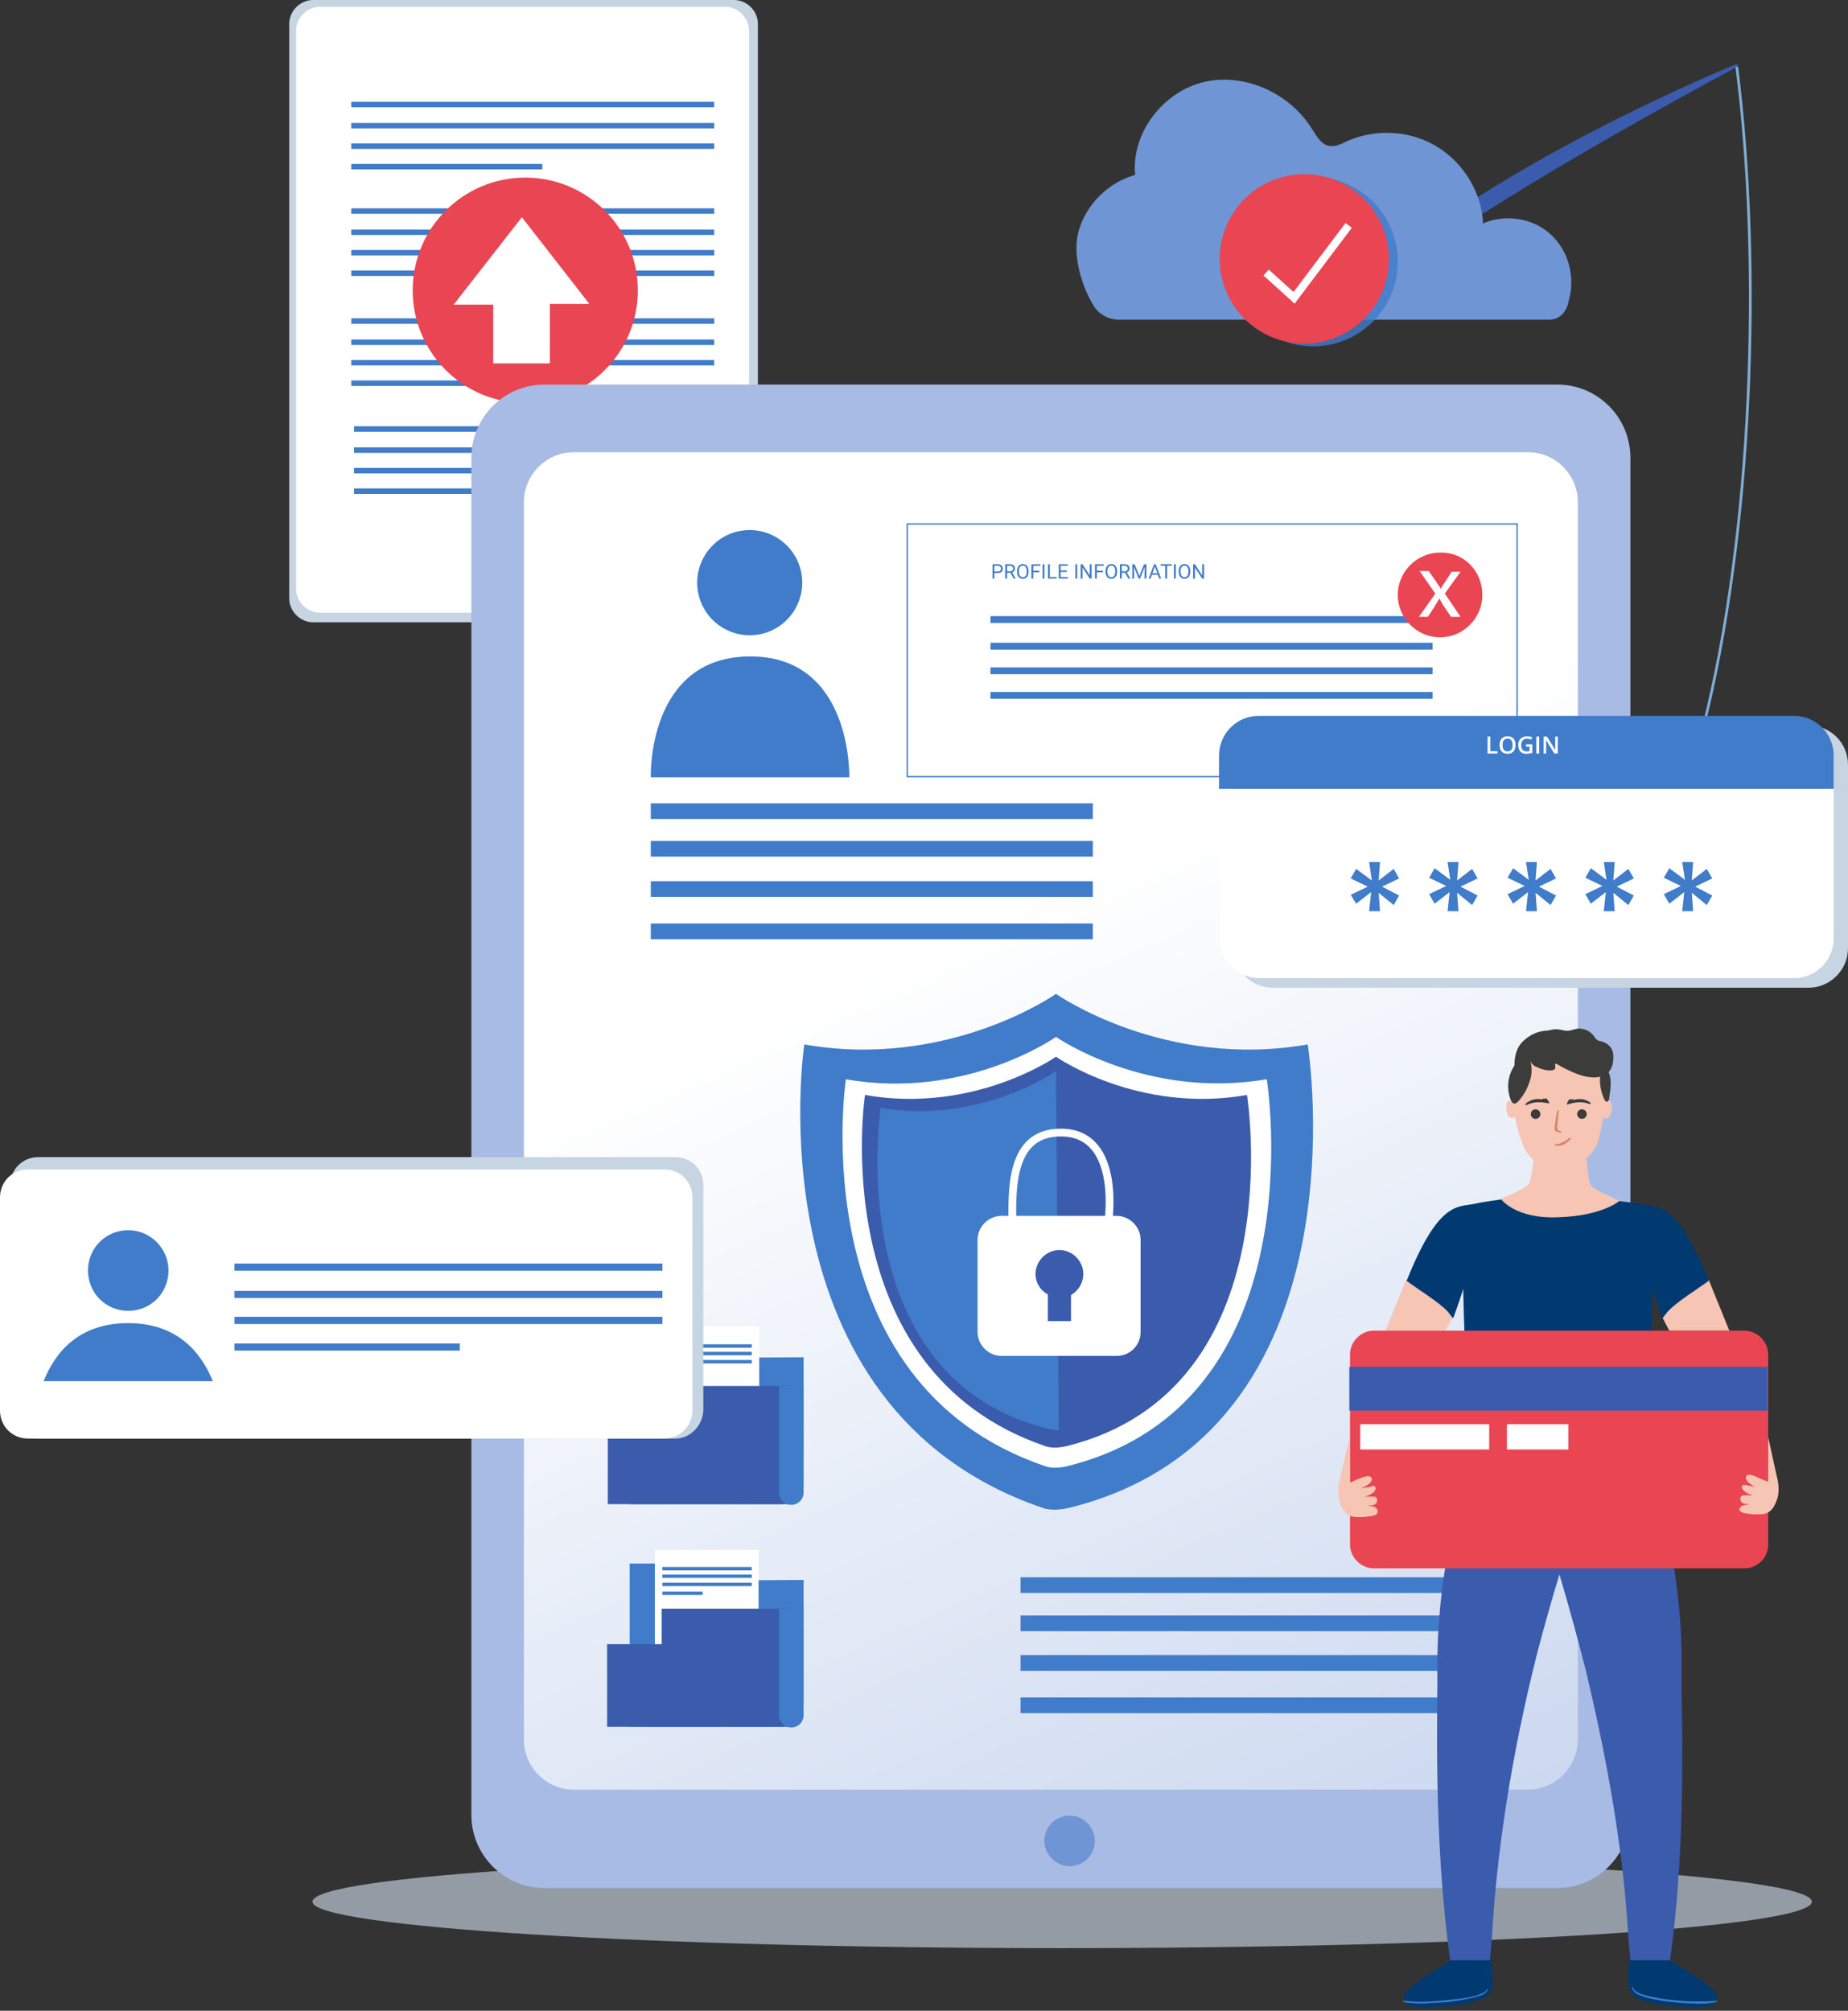 <svg width="478" height="520" fill="none" xmlns="http://www.w3.org/2000/svg"><rect width="100%" height="100%" fill="#333333" stroke="none"/><path opacity=".65" d="M468.648 491.796c0 6.713-86.813 12.012-193.917 12.012-107.105 0-193.917-5.476-193.917-12.012 0-6.713 86.812-12.012 193.917-12.012 107.104 0 193.917 5.299 193.917 12.012z" fill="#C7D4E2"/><path d="M189.859 160.929H80.99c-3.352 0-6.176-2.827-6.176-6.183V6.183C74.814 2.826 77.638 0 80.99 0h108.869c3.353 0 6.176 2.826 6.176 6.183v148.563c0 3.356-2.823 6.183-6.176 6.183z" fill="#C7D4E2"/><path d="M187.565 158.456H82.755c-3.353 0-6.176-2.827-6.176-6.183V7.949c0-3.356 2.823-6.182 6.175-6.182h104.811c3.353 0 6.176 2.826 6.176 6.182v144.324c0 3.533-2.647 6.183-6.176 6.183z" fill="#fff"/><path d="M184.742 26.321h-93.87v1.413h93.87v-1.413zm0 5.476h-93.87v1.413h93.87v-1.413zm0 5.3h-93.87v1.413h93.87v-1.413zm-44.465 5.299H90.871v1.413h49.406v-1.413zm44.465 11.483h-93.87v1.413h93.87v-1.413zm0 5.476h-93.87v1.413h93.87v-1.413zm0 5.299h-93.87v1.413h93.87v-1.413zm0 5.3h-93.87v1.413h93.87v-1.413zm.706 40.276H91.577v1.413h93.871v-1.413zm0 5.476H91.577v1.413h93.871v-1.413zm0 5.3H91.577v1.413h93.871v-1.413zm0 5.299H91.577v1.414h93.871v-1.414zm-.706-43.985h-93.87v1.413h93.87v-1.414zm0 5.476h-93.87v1.413h93.87v-1.413zm0 5.299h-93.87v1.413h93.87v-1.413zm-46.23 5.299h-47.64v1.414h47.64v-1.414z" fill="#407CCA"/><path d="M135.866 104.224c16.079 0 29.114-13.05 29.114-29.147 0-16.098-13.035-29.148-29.114-29.148-16.08 0-29.114 13.05-29.114 29.148 0 16.097 13.034 29.147 29.114 29.147z" fill="#E94552"/><path d="M134.983 56.175l17.469 22.435h-10.234v15.368h-14.645V78.786h-10.234l17.644-22.611z" fill="#fff"/><path d="M402.833 488.263H140.806c-10.41 0-18.88-8.479-18.88-18.902V118.356c0-10.422 8.47-18.902 18.88-18.902h262.027c10.41 0 18.88 8.48 18.88 18.902v351.005c-.177 10.423-8.47 18.902-18.88 18.902z" fill="#A7BBE4"/><path d="M395.245 462.825H148.394c-7.058 0-12.881-5.829-12.881-12.895V129.838c0-7.066 5.823-12.895 12.881-12.895h246.851c7.058 0 12.881 5.829 12.881 12.895v319.915c0 7.243-5.823 13.072-12.881 13.072z" fill="url(#paint0_linear_16_37)"/><path d="M283.2 476.074c0 3.71-2.999 6.536-6.528 6.536-3.529 0-6.529-3.003-6.529-6.536 0-3.71 3-6.536 6.529-6.536s6.528 3.003 6.528 6.536z" fill="#6F95D4"/><path d="M168.332 201.029h51.347s.882-31.268-25.585-31.268c-26.82 0-25.762 31.268-25.762 31.268zm39.172-50.346c0 7.419-5.999 13.602-13.587 13.602-7.411 0-13.586-6.006-13.586-13.602 0-7.419 5.999-13.602 13.586-13.602 7.411 0 13.587 6.006 13.587 13.602zm75.167 57.058H168.332v4.063h114.339v-4.063zm0 9.716H168.332v4.063h114.339v-4.063zm0 10.423H168.332v4.062h114.339v-4.062zm0 10.952H168.332v4.063h114.339v-4.063zm95.635 169.055H263.968v4.063h114.338v-4.063zm0 9.892H263.968v4.063h114.338v-4.063zm0 10.246H263.968v4.063h114.338v-4.063zm0 10.952H263.968v4.063h114.338v-4.063zm-105.163-181.95s-27.879 19.608-65.11 13.072c0 0-14.116 93.802 61.404 119.769 0 0 2.471 1.237 7.411 0 77.461-19.431 61.405-119.769 61.405-119.769-37.231 6.536-65.11-13.072-65.11-13.072z" fill="#407CCA"/><path d="M273.143 268.156s-23.291 16.428-54.346 10.952c0 0-11.822 78.433 51.346 99.985 0 0 2.118 1.059 6.176 0 64.757-16.252 51.347-99.985 51.347-99.985-31.232 5.3-54.523-10.952-54.523-10.952z" fill="#fff"/><path d="M273.143 273.279s-21.174 14.838-49.406 9.892c0 0-10.763 71.19 46.583 90.799 0 0 1.941.883 5.646 0 58.758-14.662 46.583-90.799 46.583-90.799-28.232 4.946-49.406-9.892-49.406-9.892z" fill="#3B5CAD"/><path d="M273.849 369.907c-.706 0-1.588-.177-2.471-.354-54.169-13.072-43.582-83.025-43.582-83.025 25.937 4.239 45.347-9.54 45.347-9.54l.706 92.919z" fill="#407CCA"/><path d="M288.847 350.652h-29.82c-3.353 0-6.176-2.827-6.176-6.183v-23.848c0-3.356 2.823-6.183 6.176-6.183h29.82c3.352 0 6.176 2.827 6.176 6.183v23.848c0 3.356-2.647 6.183-6.176 6.183z" fill="#fff"/><path d="M286.553 317.088s4.058-24.201-12.175-24.201c-13.41 0-12.528 15.369-12.528 23.671" stroke="#fff" stroke-width="2.012" stroke-miterlimit="10"/><path d="M280.201 329.454c0-3.357-2.823-6.183-6.176-6.183-3.352 0-6.176 2.826-6.176 6.183 0 2.296 1.236 4.239 3.176 5.299v6.89h6v-6.713c1.764-1.06 3.176-3.003 3.176-5.476zM449.239 17.312c-91.048 49.109-98.811 63.24-98.811 63.24-3.353-.883-2.647-3.002-2.647-3.002 33.525-33.564 101.281-60.945 101.281-60.945s1.059.177.177.707z" fill="#3B5CAD"/><path d="M449.239 17.312c6.528 51.582 4.058 120.299-8.646 170.644" stroke="#7FADD6" stroke-width=".7" stroke-miterlimit="10"/><path d="M400.715 82.672H289.376c-2.47 0-4.94-1.236-6.352-3.356-3.529-5.653-5.646-13.779-4.058-19.431 1.941-7.066 7.763-12.72 14.645-14.662-1.059-10.776 7.234-21.552 17.821-24.025 10.587-2.473 22.409 3.003 28.056 12.366 1.058 1.59 2.117 3.533 3.881 4.063 1.765.53 3.529-.354 5.294-1.237 7.411-3.18 16.233-2.65 23.115 1.59 6.881 4.24 11.469 11.836 11.822 19.785 5.823-2.473 13.057-1.413 17.645 3.003 4.587 4.24 6.352 11.305 4.411 17.312.176-.177-.706 4.593-4.941 4.593z" fill="#6F95D4"/><path opacity=".8" d="M339.664 89.562c12.084 0 21.88-9.807 21.88-21.905 0-12.097-9.796-21.904-21.88-21.904s-21.88 9.807-21.88 21.904c0 12.098 9.796 21.905 21.88 21.905z" fill="#407CCA"/><path d="M337.37 88.855c12.084 0 21.88-9.807 21.88-21.904 0-12.098-9.796-21.905-21.88-21.905s-21.879 9.807-21.879 21.905c0 12.097 9.795 21.904 21.879 21.904z" fill="#E94552"/><path d="M327.489 70.484l7.235 6.536 14.115-18.725" stroke="#fff" stroke-width="2.04" stroke-miterlimit="10"/><path d="M162.862 388.985h38.819c3.353 0 6.176-2.826 6.176-6.183v-31.797l-31.055.177v-4.416h-13.94v42.219z" fill="#407CCA"/><path d="M196.388 343.056h-26.821v30.56h26.821v-30.56z" fill="#fff"/><path d="M204.857 388.985l-.176-30.561h-33.526v9.186h-13.939v21.375" fill="#3B5CAD"/><path d="M207.857 358.424v27.558a3.165 3.165 0 01-3.176 3.18 3.165 3.165 0 01-3.176-3.18v-27.558h6.352zm-13.41-10.775h-23.115v.883h23.115v-.883zm0 1.943h-23.115v.883h23.115v-.883zm0 2.12h-23.115v.883h23.115v-.883zm-12.705 2.296h-10.41v.883h10.41v-.883zm-18.88 92.565h38.819c3.353 0 6.176-2.826 6.176-6.183v-31.797l-31.055.177v-4.416h-13.94v42.219z" fill="#407CCA"/><path d="M196.211 400.821h-26.82v30.56h26.82v-30.56z" fill="#fff"/><path d="M204.681 446.573v-30.56h-33.526v9.185H157.04v21.375" fill="#3B5CAD"/><path d="M207.857 416.013v27.557a3.165 3.165 0 01-3.176 3.18 3.164 3.164 0 01-3.176-3.18v-27.557h6.352zm-13.41-10.776h-23.115v.883h23.115v-.883zm0 1.943h-23.115v.883h23.115v-.883zm0 2.12h-23.115v.883h23.115v-.883zm-12.705 2.296h-10.41v.884h10.41v-.884z" fill="#407CCA"/><path d="M392.422 135.491H234.677v65.361h157.745v-65.361z" stroke="#407CCA" stroke-width=".35" stroke-miterlimit="10"/><path d="M257.211 148.177v1.446h-.487v-3.693h1.362c.405 0 .721.103.949.309.23.206.345.48.345.82 0 .358-.112.635-.337.829-.224.193-.544.289-.962.289h-.87zm0-.398h.875c.261 0 .46-.061.599-.183.139-.123.208-.301.208-.532a.694.694 0 00-.208-.528c-.139-.132-.329-.2-.571-.206h-.903v1.449zm4.146.35h-.868v1.494h-.49v-3.693h1.223c.416 0 .736.094.959.284.225.189.337.465.337.827a.99.99 0 01-.187.601 1.102 1.102 0 01-.518.383l.868 1.568v.03h-.523l-.801-1.494zm-.868-.398h.748c.242 0 .434-.063.576-.188a.63.63 0 00.216-.502c0-.229-.069-.404-.206-.525-.135-.122-.331-.184-.588-.186h-.746v1.401zm5.556.165c0 .362-.061.678-.183.949a1.384 1.384 0 01-.517.616 1.428 1.428 0 01-.782.213 1.42 1.42 0 01-.774-.213 1.439 1.439 0 01-.525-.611 2.22 2.22 0 01-.19-.921v-.267c0-.355.062-.669.185-.941.124-.272.298-.48.523-.624a1.41 1.41 0 01.776-.218c.296 0 .557.072.782.215.226.143.4.35.522.622.122.271.183.586.183.946v.234zm-.485-.239c0-.438-.088-.773-.264-1.007-.175-.235-.422-.353-.738-.353a.864.864 0 00-.728.353c-.176.234-.266.558-.271.974v.272c0 .424.088.758.266 1.002a.868.868 0 00.738.363c.315 0 .558-.114.731-.343.172-.23.261-.559.266-.987v-.274zm3.253.335h-1.55v1.631h-.487v-3.693h2.288v.4h-1.801v1.264h1.55v.398zm1.357 1.631h-.487v-3.693h.487v3.693zm1.383-.398h1.75v.398h-2.24v-3.693h.49v3.295zm4.394-1.309h-1.601v1.309h1.86v.398h-2.347v-3.693h2.321v.4h-1.834v1.188h1.601v.398zm2.676 1.707h-.487v-3.693h.487v3.693zm3.732 0h-.489l-1.86-2.846v2.846h-.49v-3.693h.49l1.865 2.859v-2.859h.484v3.693zm2.903-1.631h-1.55v1.631h-.488v-3.693h2.289v.4h-1.801v1.264h1.55v.398zm3.676-.096c0 .362-.061.678-.183.949a1.384 1.384 0 01-.517.616 1.428 1.428 0 01-.782.213 1.42 1.42 0 01-.774-.213 1.432 1.432 0 01-.525-.611 2.22 2.22 0 01-.19-.921v-.267c0-.355.062-.669.185-.941.124-.272.298-.48.523-.624.226-.145.485-.218.776-.218.296 0 .557.072.782.215.226.143.4.35.522.622.122.271.183.586.183.946v.234zm-.485-.239c0-.438-.088-.773-.264-1.007-.175-.235-.422-.353-.738-.353a.864.864 0 00-.728.353c-.176.234-.266.558-.271.974v.272c0 .424.088.758.266 1.002a.868.868 0 00.738.363c.315 0 .558-.114.731-.343.172-.23.261-.559.266-.987v-.274zm2.57.472h-.867v1.494h-.49v-3.693h1.223c.416 0 .736.094.959.284.225.189.337.465.337.827 0 .23-.062.43-.188.601a1.1 1.1 0 01-.517.383l.868 1.568v.03h-.523l-.802-1.494zm-.867-.398h.748c.242 0 .434-.063.576-.188a.63.63 0 00.216-.502c0-.229-.069-.404-.206-.525-.135-.122-.331-.184-.589-.186h-.745v1.401zm3.343-1.801l1.208 3.014 1.208-3.014h.631v3.693h-.487v-1.438l.046-1.553-1.213 2.991h-.373l-1.21-2.983.048 1.545v1.438h-.487v-3.693h.629zm5.993 2.729h-1.548l-.347.964h-.503l1.411-3.693h.426l1.413 3.693h-.5l-.352-.964zm-1.401-.4h1.256l-.629-1.728-.627 1.728zm4.973-1.929h-1.187v3.293h-.485v-3.293h-1.185v-.4h2.857v.4zm1.071 3.293h-.488v-3.693h.488v3.693zm3.734-1.727c0 .362-.061.678-.183.949a1.378 1.378 0 01-.517.616 1.425 1.425 0 01-.782.213c-.291 0-.548-.071-.773-.213a1.441 1.441 0 01-.526-.611 2.235 2.235 0 01-.19-.921v-.267c0-.355.062-.669.185-.941.124-.272.298-.48.523-.624a1.41 1.41 0 01.776-.218c.296 0 .557.072.782.215.226.143.401.35.522.622.122.271.183.586.183.946v.234zm-.485-.239c0-.438-.088-.773-.263-1.007-.176-.235-.422-.353-.739-.353a.864.864 0 00-.728.353c-.176.234-.266.558-.271.974v.272c0 .424.089.758.266 1.002a.868.868 0 00.738.363c.315 0 .559-.114.731-.343.173-.23.261-.559.266-.987v-.274zm4.055 1.966h-.49l-1.86-2.846v2.846h-.489v-3.693h.489l1.865 2.859v-2.859h.485v3.693zm59.108 9.716H256.204v1.766h114.339v-1.766zm0 6.889H256.204v1.767h114.339v-1.767zm0 6.36H256.204v1.766h114.339v-1.766zm0 6.359H256.204v1.767h114.339v-1.767z" fill="#407CCA"/><path d="M383.423 153.863c0 6.006-4.94 10.952-10.939 10.952-6 0-10.94-4.946-10.94-10.952s4.94-10.952 10.94-10.952c6.175-.177 10.939 4.769 10.939 10.952z" fill="#E94552"/><path d="M369.66 147.857l1.765 2.473c.353.706.882 1.236 1.235 1.943.353-.707.706-1.237 1.235-1.943l1.588-2.473h2.294l-4.058 5.653 4.058 6.006h-2.47l-1.765-2.65c-.529-.707-.882-1.413-1.235-2.12-.353.707-.882 1.413-1.235 2.12l-1.764 2.65h-2.294l4.234-6.006-4.058-5.83h2.47v.177z" fill="#fff"/><path d="M442.004 331.044l5.294 13.072H431.77l-1.764-3.357s.353-6.536 5.293-8.832c4.765-2.297 6.705-.883 6.705-.883zm-78.343 0l-5.293 13.072h15.527l1.765-3.357s-.353-6.536-5.294-8.832c-4.764-2.297-6.705-.883-6.705-.883z" fill="#F7C5B4"/><path d="M434.946 432.794c.353-18.725-2.823-37.626-9.175-55.291l-13.234 1.236c-15.351 1.06-31.584-1.236-31.584-1.236-6.352 17.665-9.352 36.566-9.175 55.291.176 7.42-1.235 42.043 3.352 74.194h10.234l.53-5.83c1.235-22.611 5.117-46.282 10.41-68.364 1.588-6.712 3.529-13.602 5.47-20.314l1.588-5.3c1.941 6.536 5.117 17.842 6.882 25.084 5.293 22.082 9.704 46.106 10.939 68.894l.53 5.83h10.234c4.588-32.151 2.823-66.774 2.999-74.194z" fill="#3B5CAD"/><path d="M431.947 506.988c3.352 2.12 7.764 4.593 10.763 7.242.706.707 1.588 1.59 1.412 2.65-.177 1.06-1.235 1.767-2.47 1.943-1.588.354-3.353.354-5.117.177-4.059-.177-8.294-.353-12.175-1.943-.883-.353-1.765-.707-2.294-1.413-.883-1.06-.883-2.65-.883-3.887 0-1.589 0-3.179.177-4.769m-46.053 0c-3.353 2.12-7.764 4.593-10.764 7.242-.705.707-1.588 1.59-1.411 2.65.176 1.06 1.235 1.767 2.47 1.943 1.588.354 3.353.354 5.117.177 4.058-.177 8.293-.353 12.175-1.943.882-.353 1.765-.707 2.294-1.413.882-1.06.882-2.65.882-3.887 0-1.589 0-3.179-.176-4.769" fill="#003A70"/><path d="M443.945 517.763c-1.941.354-3.882.53-5.646.354-1.941 0-3.882-.177-5.646-.354-1.941-.176-3.882-.529-5.647-.883-.882-.176-1.941-.53-2.823-.883-.529-.177-.882-.353-1.235-.707-.353-.353-.706-.706-.882-1.236v-.177h.176c.882 1.767 3 1.943 4.764 2.473 1.765.354 3.706.707 5.647.883 1.941.177 3.705.354 5.646.354 1.941 0 3.705 0 5.646-.177 0 0 .177 0 .177.177l-.177.176zm-80.637-.353c3.706.53 7.411.177 11.117-.176 1.764-.177 3.705-.354 5.469-.707.883-.177 1.765-.353 2.647-.707.882-.353 1.765-.706 2.118-1.413 0 0 .176-.177.176 0 0 0 .176.177 0 .177-.529.883-1.412 1.413-2.294 1.59-.882.353-1.764.53-2.647.706-1.764.354-3.705.707-5.646.883-1.941.177-3.705.177-5.646.354-1.941 0-3.706 0-5.647-.354l-.176-.176c.353-.177.529-.177.529-.177zm56.111-139.024c.529 2.65 1.764 5.3 3.529 7.243 1.764 2.12 4.058 3.709 6.529 4.769.176 0 .176.177.176.354 0 .176-.176.176-.353.176-2.647-.883-5.117-2.65-6.881-4.769-1.765-2.297-3-4.947-3.353-7.773 0-.177 0-.177.177-.177l.176.177zm-31.231.177c-.353 2.826-1.588 5.476-3.353 7.772-1.764 2.12-4.235 3.887-6.881 4.77-.177 0-.177 0-.353-.177 0-.176 0-.176.176-.353 2.47-1.06 4.764-2.65 6.529-4.77 1.764-2.119 2.999-4.593 3.529-7.242 0-.177.176-.177.176-.177s.177 0 .177.177z" fill="#407CCA"/><path d="M378.483 333.34s-1.941 6.006-2.647 7.596l-1.235-1.59c-2.117-2.473-8.293-6.183-10.763-8.126 7.94-19.785 12.704-19.078 16.939-19.785 2.294-.53 4.94-.883 7.411-1.236 14.645-2.297 36.877 1.236 36.877 1.236 4.412.884 8.999 0 16.939 19.785-2.646 1.943-8.646 5.653-10.763 8.126l-1.235 1.59c-.706-1.413-2.647-7.596-2.647-7.596v1.413c-.353 14.132-.529 26.675-.882 40.807 0 .883-.177 1.943-.882 2.296 0 0-7.058 1.413-23.644 1.413 0 0-20.645-.176-21.351-1.943-.176-.53-.353-1.06-.353-1.59-.176-3.179-.353-6.359-.353-9.539-.176-4.24-.352-8.302-.529-12.542-.706-7.949-.882-20.315-.882-20.315z" fill="#003A70"/><path d="M409.891 295.89c.353 2.473.529 4.946.882 7.419.176.884.176 2.474.706 3.18.706 1.237 6.175 3.356 7.411 4.063 0 0-4.412 3.886-15.704 4.24-11.293.53-14.998-4.77-14.998-4.77 1.058-.53 6.705-2.65 7.41-4.063.353-.883.53-2.296.706-3.18.353-2.473.53-4.946.882-7.242" fill="#F7C5B4"/><path d="M415.184 275.045c.882 4.946-.353 14.662-1.411 18.549-.353 1.589-.883 3.179-1.941 4.416-4.941 6.359-11.646 4.416-13.94 2.826-1.764-1.06-3.176-2.649-3.882-4.593-2.117-4.946-2.823-10.245-2.47-15.545 0 0-.529-13.779 13.41-13.779.177.177 8.823 0 10.234 8.126z" fill="#F7C5B4"/><path d="M391.893 288.824c-.353.353-1.059.353-1.412.177-.353-.177-.529-.884-.705-1.414-.177-.529-.177-1.059-.177-1.589 0-.354 0-.707.353-1.06.176-.354.706-.354 1.059-.354.353.177.705.354.705.884l.177 3.356zm22.762-3.003c.176-.353.353-1.06.706-1.237.353-.176 1.058 0 1.235.354.176.353.353.706.353 1.06 0 .53 0 1.06-.177 1.59-.176.529-.353 1.059-.706 1.413-.352.353-1.058.353-1.411-.177.176 0-.529-1.413 0-3.003z" fill="#F7C5B4"/><path d="M395.775 274.162c.529 1.767.529 3.886-.177 5.653-.529 1.766-1.588 3.533-2.823 4.946-.353.353-.882.883-1.411.53-.177-.177-.353-.353-.53-.707a9.61 9.61 0 01.883-9.009c0-2.296.529-4.593 2.117-6.183 1.588-1.589 3.705-2.649 5.823-2.826 1.058 0 2.117-.53 3.176-.353.882 0 1.764.353 2.47.353.882 0 1.765-.353 2.647-.53 1.588-.177 3.176.53 4.058 1.59.353.353.529.883 1.059 1.236.353.354.882.354 1.411.53 1.588.53 2.824 1.767 2.824 3.71v.353c0 6.536-6.353 5.3-8.47 4.593-2.117-.706-4.235-1.766-6.352-3.003-.353.177-.177.707-.177 1.06 0 .353-.529.707-.882.707h-1.059c-1.058-.177-1.94-.354-2.823-.883-.705-.177-1.411-.707-1.764-1.767z" fill="#3C3C3B"/><path d="M410.067 300.13s-1.941 2.12-6.176 2.473c-4.058.353-6.881-2.12-7.234-2.473 0 0 .882 4.593 6.882 4.593 5.822.176 6.528-4.593 6.528-4.593z" fill="#F7C5B4"/><path d="M413.949 278.048c-.353 2.12.177 4.417 1.059 6.36.176.176.353.53.529.53.177 0 .353-.177.529-.354.177-.176.177-.353.177-.706.353-2.297.706-4.593-.177-6.713 0-.177-.176-.353-.352-.353-.177-.177-.353-.177-.53-.177-.706 0-1.588.707-1.411 1.59" fill="#3C3C3B"/><path opacity=".48" d="M425.418 377.856s-13.763 1.59-22.585 1.413c-8.823-.353-19.057-.353-21.88-1.59 0 0 19.586 6.89 44.465.177z" fill="#3B5CAD"/><path d="M397.186 289.354a1.236 1.236 0 100-2.473 1.236 1.236 0 000 2.473zm11.999 0a1.236 1.236 0 10-.002-2.472 1.236 1.236 0 00.002 2.472z" fill="#3C3C3B"/><path d="M403.186 287.587c-.177.354-.177 1.06-.177 1.414l-.176 1.59c0 .53-.177 1.059 0 1.413 0 .353.529.53.882.53.176 0 .176.176.176.176l-.176.177c-.353 0-.529 0-.882-.177-.353 0-.706-.353-.706-.706 0-.707 0-1.06.176-1.59l.177-1.59c.176-.53.176-1.06.353-1.59l.176-.176c.177.353.353.353.177.529zm3.176 6.713c-.353.707-1.059 1.237-1.765 1.59s-1.411.53-2.294.353c-.176 0-.176-.176-.176-.176 0-.177.176-.177.176-.177.706 0 1.412-.177 1.941-.53.706-.177 1.236-.706 1.588-1.06h.353c.177-.176.177 0 .177 0z" fill="#DA806C"/><path d="M400.743 285.371c-.099-.55-.522-1.325-1.156-1.382l-.07.24-.479-.142s-.155.085-.07.24c-1.113-.198-2.296-.156-3.381.435-.464.254-.929.507-1.07.987.24.07.24.07.395-.014 1.788-.775 3.126-.901 5.831-.364-.155.084-.155.084 0 0zm4.545.293c.047-.556.396-1.368 1.022-1.483l.093.232.463-.185s.162.069.093.232c1.089-.301 2.271-.369 3.406.119.486.209.972.418 1.157.882-.232.092-.232.092-.394.023-1.853-.605-3.197-.606-5.84.18.162.07.162.07 0 0z" fill="#3C3C3B"/><path d="M451.18 405.59h-95.812c-3.352 0-6.176-2.826-6.176-6.183v-49.108c0-3.357 2.824-6.183 6.176-6.183h95.812c3.352 0 6.176 2.826 6.176 6.183v49.108c0 3.533-2.824 6.183-6.176 6.183z" fill="#E94552"/><path d="M457.179 353.478H349.016v11.306h108.163v-11.306z" fill="#3B5CAD"/><path d="M385.188 368.317h-33.349v6.536h33.349v-6.536zm20.468 0h-15.88v6.536h15.88v-6.536z" fill="#fff"/><path d="M459.649 382.096l-2.293-10.423v11.483c-1.236-.354-2.647-1.06-3.882-1.59-.706-.177-1.412-.354-1.765.176s.177 1.414.706 1.767c.706.53 1.235.883 1.941 1.06-.882-.177-1.941-.354-2.823-.53h-.706c-.529.353-.177 1.06.176 1.413.706.707 1.588 1.06 2.471 1.237h-2.294c-.177 0-.53 0-.706.176-.529.354-.353 1.413.176 1.767.53.353 1.236.353 1.941.353-.529.177-1.235.177-1.764.353-.529.177-1.059.707-.882 1.237.176.353.705.53 1.058.706 1.059.177 2.294.354 3.353.354 1.059 0 2.117 0 3-.53 1.235-.707 1.764-1.943 2.293-3.357.53-1.413.53-3.709 0-5.652zm-104.105 7.596c-.529-.177-1.235-.177-1.764-.354.706 0 1.412 0 1.941-.353.529-.353.706-1.413.176-1.766-.176-.177-.529-.177-.705-.177h-2.294c.882-.177 1.764-.53 2.47-1.237.353-.353.706-1.06.176-1.413-.176-.177-.529-.177-.705 0-.883.177-1.941.353-2.823.53.705-.353 1.411-.707 1.94-1.06.53-.353 1.236-1.236.706-1.766-.353-.53-1.235-.354-1.764-.177-1.235.353-2.647 1.06-3.882 1.59v-11.482l-2.47 10.422a11.542 11.542 0 000 6.006c.352 1.237 1.058 2.65 2.293 3.356.883.53 1.941.53 3 .53s2.294-.176 3.353-.353c.352-.177.882-.177 1.058-.707.353-.706-.176-1.236-.706-1.589z" fill="#F7C5B4"/><path d="M467.766 187.603H329.254c-5.647 0-10.234 4.593-10.234 10.246v47.342c0 5.653 4.587 10.246 10.234 10.246h138.512c5.646 0 10.234-4.593 10.234-10.246v-47.342c0-5.83-4.588-10.246-10.234-10.246z" fill="#C7D4E2"/><path d="M474.295 204.032v-8.656c0-5.653-4.588-10.246-10.234-10.246H325.548c-5.646 0-10.234 4.593-10.234 10.246v8.656h158.981z" fill="#407CCA"/><path d="M315.491 204.032v38.686c0 5.653 4.587 10.246 10.234 10.246h138.336c5.646 0 10.234-4.593 10.234-10.246v-38.686H315.491z" fill="#fff"/><path d="M354.133 222.933h2.823l-.353 4.77 3.882-3.003 1.412 2.473-4.412 2.12 4.412 2.296-1.412 2.473-3.882-3.179.353 4.769h-2.823l.529-4.946-3.882 3.003-1.411-2.296 4.411-2.12-4.411-2.12 1.411-2.473 4.059 3.003-.706-4.77zm20.292 0h2.823l-.353 4.77 3.882-3.003 1.411 2.473-4.411 2.12 4.411 2.296-1.411 2.473-3.882-3.179.353 4.769h-2.823l.529-4.946-3.882 3.003-1.412-2.473 4.412-2.12-4.412-2.12 1.412-2.473 4.058 3.003-.705-4.593zm20.291 0h2.823l-.353 4.77 3.882-3.003 1.412 2.473-4.411 2.12 4.411 2.296-1.412 2.473-3.882-3.179.353 4.769h-2.823l.529-4.946-3.881 3.003-1.412-2.473 4.411-2.12-4.411-2.12 1.412-2.473 4.058 3.003-.706-4.593zm20.115 0h2.823l-.352 4.77 3.881-3.003 1.412 2.473-4.411 2.12 4.411 2.296-1.412 2.473-3.881-3.179.352 4.769h-2.823l.53-4.946-3.882 3.003-1.412-2.473 4.411-2.12-4.411-2.12 1.412-2.473 4.058 3.003-.706-4.593zm20.292 0h2.823l-.353 4.77 3.882-3.003 1.412 2.473-4.412 2.12 4.412 2.296-1.412 2.473-3.882-3.179.353 4.769h-2.823l.529-4.946-3.882 3.003-1.411-2.473 4.411-2.12-4.411-2.12 1.411-2.473 4.059 3.003-.706-4.593z" fill="#407CCA"/><path d="M384.775 194.87v-4.383h.717v3.768h1.855v.615h-2.572zm7.219-2.198c0 .714-.179 1.268-.537 1.664-.355.396-.86.594-1.514.594-.661 0-1.17-.196-1.525-.588-.354-.394-.531-.952-.531-1.676 0-.723.178-1.279.534-1.667.357-.388.867-.581 1.528-.581.652 0 1.156.196 1.511.59.356.394.534.949.534 1.664zm-3.346 0c0 .54.109.949.327 1.229.218.278.541.417.968.417.426 0 .747-.138.963-.414.218-.276.327-.686.327-1.232 0-.538-.108-.945-.324-1.223-.214-.278-.534-.417-.96-.417-.429 0-.754.139-.974.417-.218.278-.327.685-.327 1.223zm6.08-.18h1.613v2.201a4.676 4.676 0 01-1.547.237c-.663 0-1.175-.196-1.535-.588-.36-.394-.539-.948-.539-1.664 0-.705.202-1.257.608-1.655.406-.4.965-.599 1.676-.599.458 0 .891.088 1.301.263l-.252.597a2.526 2.526 0 00-1.067-.246c-.468 0-.837.147-1.109.441-.272.294-.408.695-.408 1.205 0 .536.122.943.366 1.223.246.278.598.417 1.058.417.232 0 .48-.029.744-.087v-1.13h-.909v-.615zm2.668 2.378v-4.383h.717v4.383h-.717zm5.529 0h-.879l-2.155-3.493h-.024l.015.195c.028.372.042.711.042 1.019v2.279h-.651v-4.383h.87l2.149 3.474h.018a20.379 20.379 0 01-.024-.5c-.012-.29-.018-.516-.018-.678v-2.296h.657v4.383z" fill="#fff"/><path d="M174.684 372.027H9.881c-4.058 0-7.234-3.18-7.234-7.243v-58.295c0-4.063 3.176-7.243 7.234-7.243h164.803c4.059 0 7.235 3.18 7.235 7.243v58.295c-.177 3.886-3.353 7.243-7.235 7.243z" fill="#C7D4E2"/><path d="M171.861 372.027H7.234c-4.058 0-7.234-3.18-7.234-7.243v-55.115c0-4.063 3.176-7.243 7.234-7.243h164.627c4.059 0 7.235 3.18 7.235 7.243v55.115c0 3.886-3.176 7.243-7.235 7.243z" fill="#fff"/><path d="M55.052 357.188c-3-7.419-9.175-15.015-21.88-15.015-12.704 0-18.88 7.419-21.88 15.015h43.76zM43.583 328.57c0 5.83-4.588 10.423-10.41 10.423-5.823 0-10.411-4.593-10.411-10.423 0-5.829 4.588-10.422 10.41-10.422 5.823 0 10.41 4.77 10.41 10.422zm127.749-1.766H60.698v1.766h110.634v-1.766zm0 7.066H60.698v1.767h110.634v-1.767zm0 6.713H60.698v1.766h110.634v-1.766zm-52.405 6.889H60.698v1.767h58.229v-1.767z" fill="#407CCA"/><path d="M171.332 326.804H60.698v1.766h110.634v-1.766zm0 7.066H60.698v1.767h110.634v-1.767zm0 6.713H60.698v1.766h110.634v-1.766zm-52.405 6.889H60.698v1.767h58.229v-1.767z" fill="#407CCA"/><defs><linearGradient id="paint0_linear_16_37" x1="249.027" y1="238.943" x2="371.079" y2="511.606" gradientUnits="userSpaceOnUse"><stop stop-color="#fff"/><stop offset="1" stop-color="#C6D4EE"/></linearGradient></defs></svg>